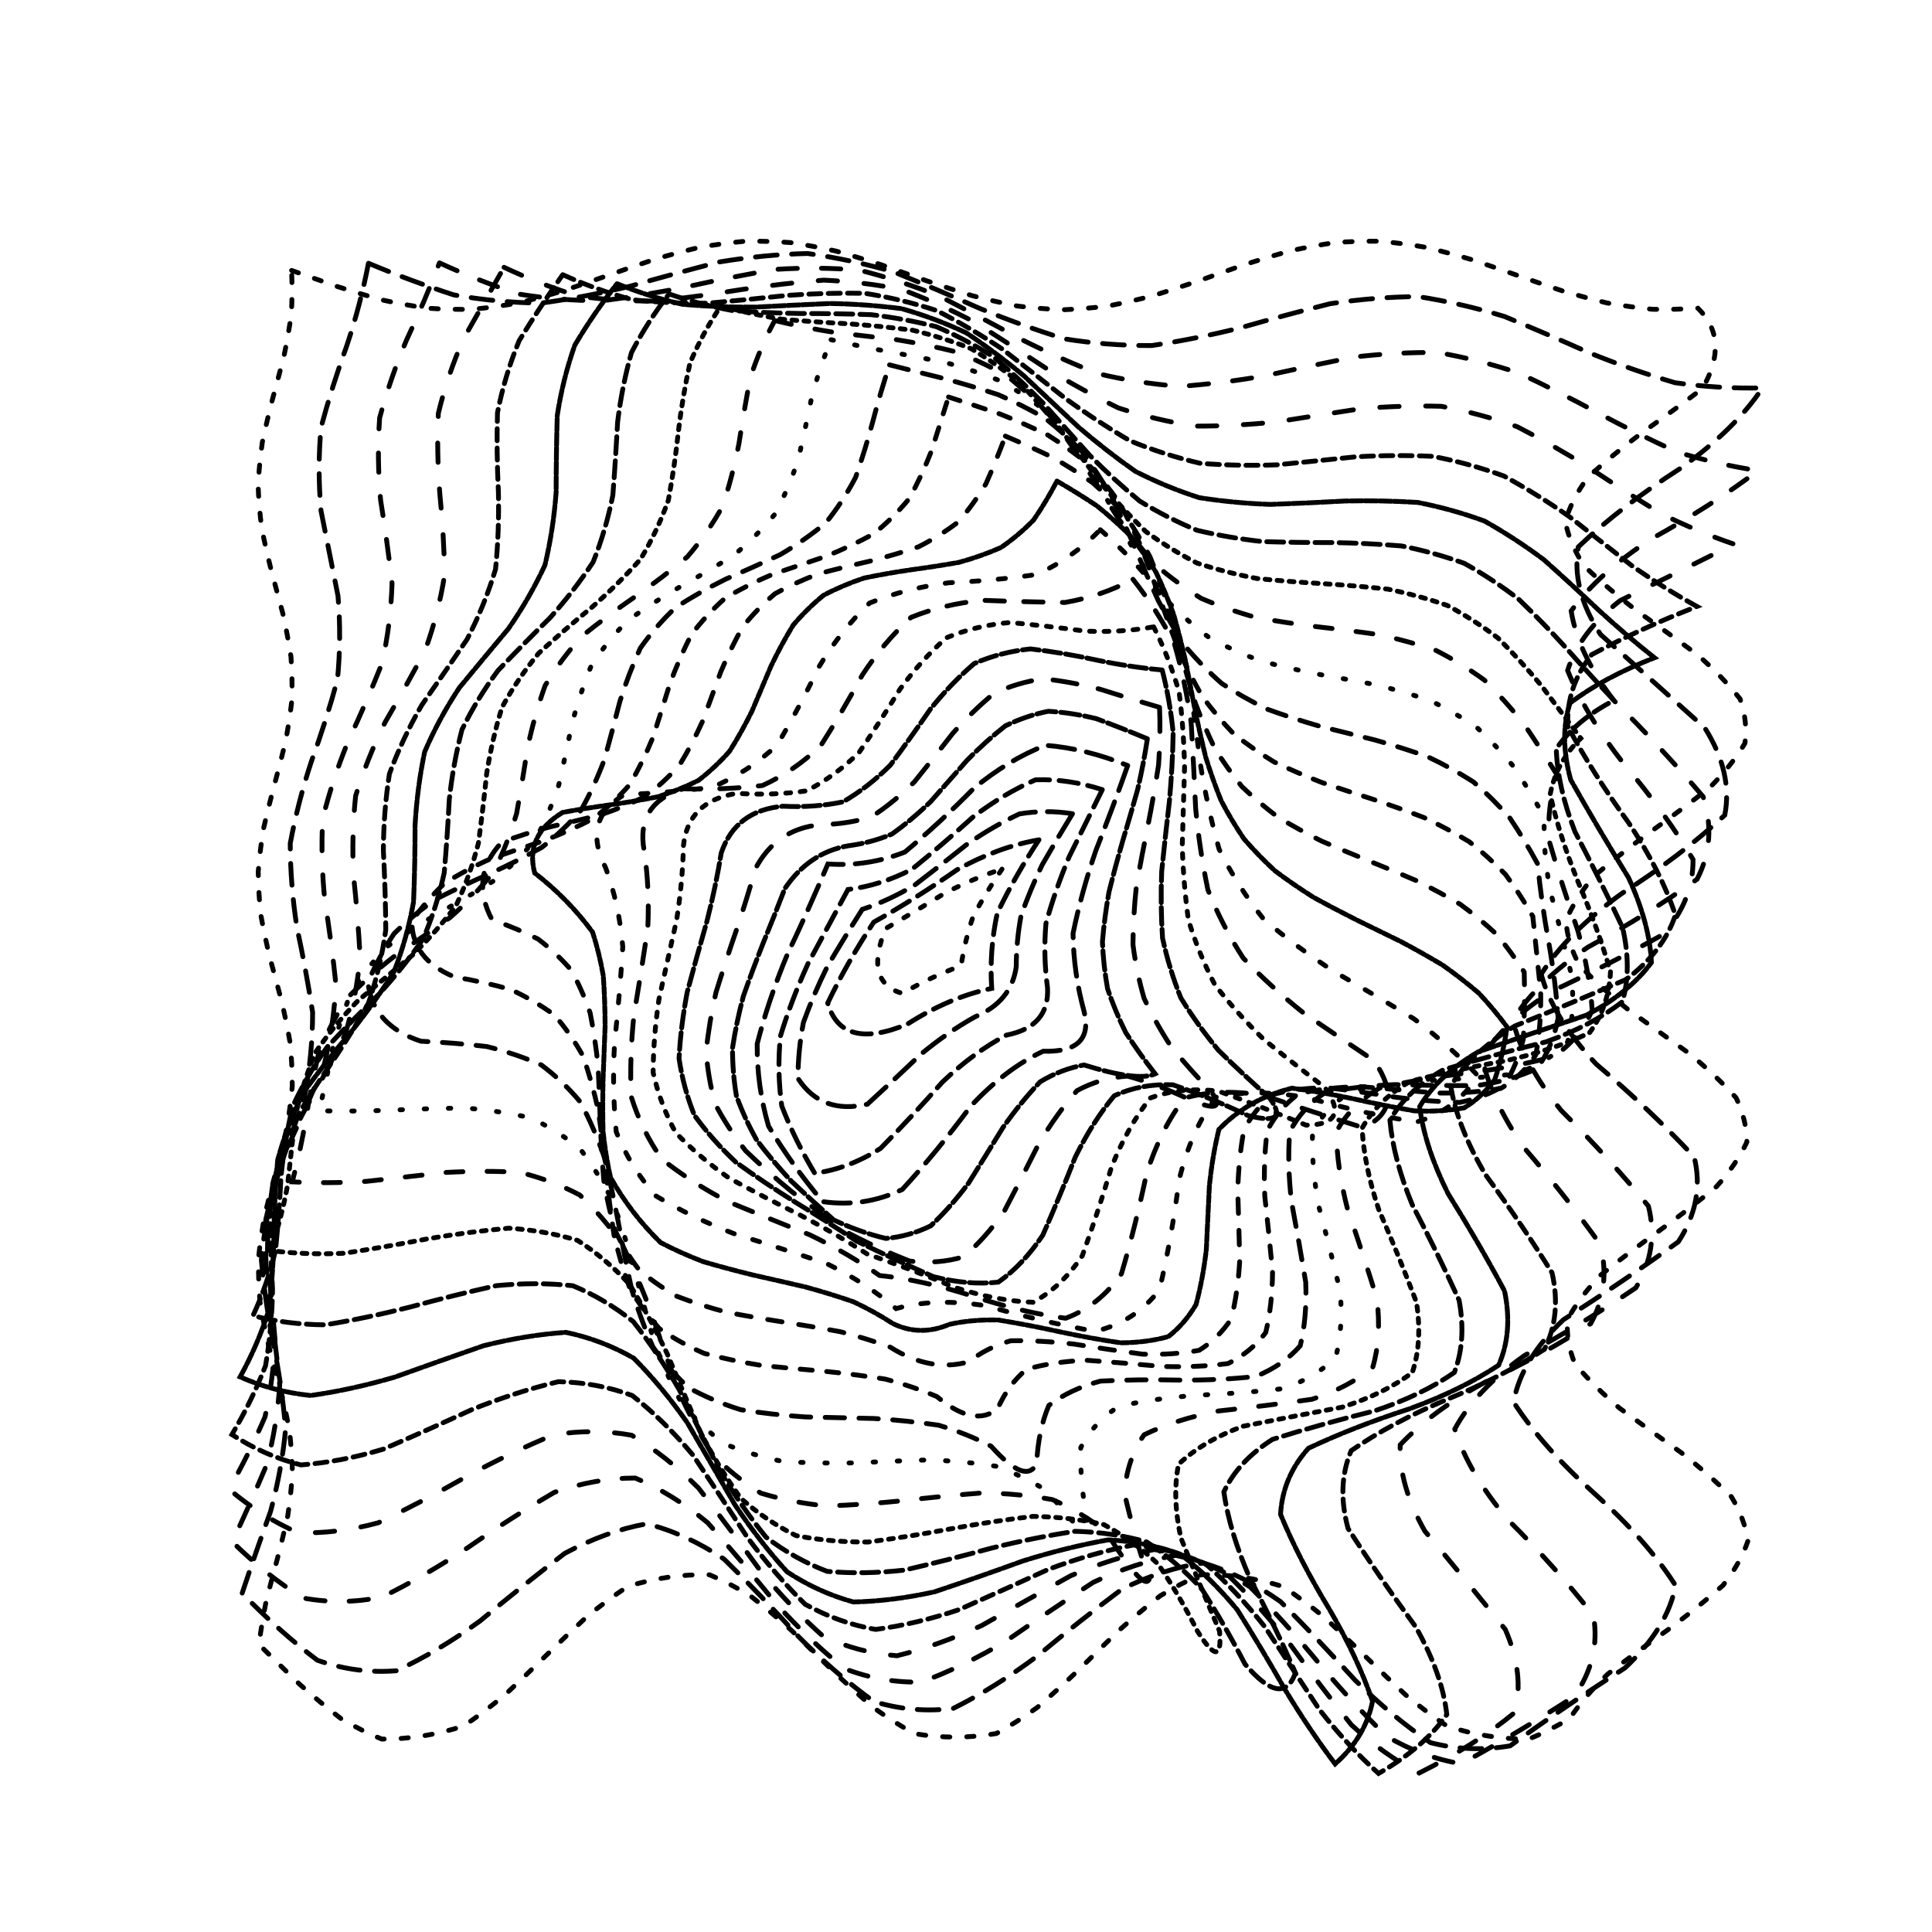 <svg xmlns="http://www.w3.org/2000/svg" version="1.1" xmlns:xlink="http://www.w3.org/1999/xlink"
    xmlns:svgjs="http://svgjs.dev/svgjs" viewBox="0 0 800 800">
    <defs>
        <linearGradient x1="50%" y1="0%" x2="50%" y2="100%" id="ccchaos-grad">
            <stop stop-color="hsl(206, 75%, 49%)" stop-opacity="1" offset="0%"></stop>
            <stop stop-color="hsl(331, 90%, 56%)" stop-opacity="1" offset="100%"></stop>
        </linearGradient>
    </defs>
    <g stroke-width="2" stroke="url(#ccchaos-grad)" fill="none" stroke-linecap="round">
        <path
            d="M120.74 111.98Q130.14 115.33 139.53 118.6 148.92 121.63 158.31 124.23 167.7 126.27 177.1 127.63 186.49 128.24 195.88 128.07 205.27 127.12 214.67 125.45 224.06 123.15 233.45 120.34 242.84 117.19 252.24 113.86 261.63 110.54 271.02 107.4 280.41 104.63 289.8 102.38 299.2 100.77 308.59 99.88 317.98 99.77 327.37 100.45 336.77 101.87 346.16 103.96 355.55 106.6 364.94 109.65 374.34 112.93 383.73 116.28 393.12 119.5 402.51 122.42 411.9 124.87 421.3 126.73 430.69 127.88 440.08 128.27 449.47 127.87 458.87 126.71 468.26 124.85 477.65 122.39 487.04 119.47 496.44 116.25 505.83 112.9 515.22 109.61 524.61 106.57 534 103.93 543.4 101.85 552.79 100.44 562.18 99.77 571.57 99.89 580.97 100.78 590.36 102.4 599.75 104.66 609.14 107.43 618.54 110.57 627.93 113.89 637.32 117.22 646.71 120.37 656.11 123.17 665.5 125.47 674.89 127.13 684.28 128.07 693.67 128.24 703.07 127.62 716.52 140.78 704.93 160.91 692.77 170.09 679.81 179.27 667.58 188.45 657.51 197.62 650.76 206.8 648.14 215.98 649.95 225.15 655.97 234.33 665.51 243.51 677.45 252.69 690.38 261.86 702.8 271.04 713.26 280.22 720.52 289.39 723.75 298.57 722.55 307.75 717.08 316.93 707.98 326.1 696.3 335.28 683.41 344.46 670.83 353.63 660.02 362.81 652.25 371.99 648.43 381.17 649 390.34 653.91 399.52 662.56 408.7 673.96 417.88 686.77 427.05 699.48 436.23 710.62 445.41 718.88 454.58 723.29 463.76 723.33 472.94 719.01 482.12 710.82 491.29 699.73 500.47 687.03 509.65 674.21 518.82 662.77 528 654.05 537.18 649.06 546.36 648.4 555.53 652.13 564.71 659.83 573.89 670.59 583.06 683.15 592.24 696.04 601.42 707.76 610.6 716.93 619.77 722.48 628.95 723.77 638.13 720.63 647.31 713.44 656.48 703.04 665.66 690.65 674.84 677.71 684.01 665.74 693.19 656.14 702.37 650.03 711.55 641.55 716.66 633.07 720.09 616.11 720.25 599.14 714.71 590.66 708.96 582.18 701.95 573.7 694.07 565.22 685.73 556.74 677.42 548.26 669.57 539.77 662.63 531.29 656.98 514.33 651.66 497.37 652.06 488.89 655.6 480.41 660.81 471.92 667.41 463.44 675.03 454.96 683.26 446.48 691.63 438 699.7 429.52 707.01 421.04 713.16 412.55 717.82 395.59 720.74 378.63 717.86 370.15 713.22 361.67 707.08 353.19 699.77 344.7 691.71 336.22 683.34 327.74 675.11 319.26 667.48 310.78 660.87 302.3 655.64 293.82 652.09 276.85 651.64 259.89 656.93 251.41 662.57 242.93 669.5 234.45 677.34 225.97 685.65 217.48 693.99 209 701.88 200.52 708.9 192.04 714.66 175.08 720.24 158.11 720.11 149.63 716.7 141.15 711.6 132.67 705.09 124.19 697.53 115.71 689.33 107.23 680.95 108.38 672.06 110.18 663.17 112.44 654.28 114.87 645.39 117.2 636.5 119.16 627.61 120.51 618.72 121.1 609.83 120.86 600.94 119.82 592.05 118.09 583.16 115.89 574.27 113.46 565.38 111.09 556.49 109.07 547.6 107.62 538.71 106.92 529.82 107.04 520.93 107.98 512.04 109.62 503.15 111.78 494.26 114.19 485.37 116.58 476.48 118.67 467.59 120.21 458.7 121.02 449.81 121.01 440.92 120.18 432.03 118.63 423.14 116.53 414.25 114.14 405.36 111.73 396.47 109.59 387.58 107.96 378.69 107.03 369.8 106.93 360.91 107.64 352.02 109.11 343.13 111.14 334.24 113.51 325.35 115.93 316.46 118.13 307.56 119.85 298.67 120.88 289.78 121.1 280.89 120.49 272 119.13 263.11 117.16 254.22 114.82 245.33 112.39 236.44 110.14 227.55 108.35 218.66 107.21 209.77 106.87 200.88 107.36 191.99 108.63 183.1 110.53 174.21 112.83 165.32 115.27 156.43 117.56 147.54 119.43 138.65 120.67 129.76 121.12 120.87 120.74 111.98"
            stroke-dasharray="3 7" transform="rotate(0, 400, 400)" opacity="1.00"></path>
        <path
            d="M132.68 127.16Q150.79 133.29 168.89 137.75 187 139.65 205.11 138.6 223.21 134.81 241.32 129.05 259.43 122.48 277.54 116.4 295.64 112.06 313.75 110.32 331.86 111.53 349.96 115.45 368.07 121.28 386.18 127.87 404.29 133.87 422.39 138.09 440.5 139.68 458.61 138.31 476.71 134.27 494.82 128.36 512.93 121.77 531.04 115.83 549.14 111.74 567.25 110.31 585.36 111.83 603.46 116.01 621.57 121.99 639.68 128.57 657.79 134.44 675.89 138.4 694 139.67 712.11 137.99 702.11 155.75 680.69 173.51 656.87 191.27 640.69 209.02 638.96 226.78 652.41 244.54 675.38 262.3 698.19 280.06 711.22 297.81 709 315.57 692.44 333.33 668.54 351.09 647.36 368.85 637.82 386.6 643.94 404.36 663.15 422.12 687.35 439.88 706.34 457.63 712.13 475.39 702.27 493.15 680.92 510.91 657.08 528.67 640.78 546.42 638.9 564.18 652.23 581.94 675.15 599.7 698 617.46 711.17 635.21 709.09 652.97 692.65 670.73 668.77 688.49 647.51 706.24 631.01 710.29 614.5 707.24 597.99 697.7 581.49 683.59 564.98 667.76 548.48 653.38 531.97 643.35 515.46 639.68 498.96 643.12 482.45 652.96 465.94 667.24 449.44 683.07 432.93 697.29 416.42 707.01 399.92 710.3 383.41 706.49 366.9 696.34 350.4 681.9 333.89 666.07 317.38 652.04 300.88 642.62 284.37 639.71 267.86 643.9 251.36 654.34 234.85 668.94 218.34 684.75 201.84 698.6 185.33 707.71 168.82 710.23 152.32 705.67 135.81 694.94 119.31 680.2 123.71 662.92 128.65 645.63 132.05 628.35 132.48 611.07 129.76 593.79 125.03 576.5 120.28 559.22 117.52 541.94 117.91 524.66 121.28 507.37 126.22 490.09 130.64 472.81 132.68 455.53 131.48 438.24 127.55 420.96 122.54 403.68 118.57 386.4 117.3 369.11 119.27 351.83 123.66 334.55 128.61 317.27 132.03 299.98 132.5 282.7 129.8 265.42 125.07 248.14 120.32 230.85 117.53 213.57 117.89 196.29 121.24 179.01 126.17 161.72 130.61 144.44 132.68 127.16"
            stroke-dasharray="9 6" transform="rotate(4.04, 400, 400)" opacity="0.96"></path>
        <path
            d="M143.21 142.39Q160.48 147.55 177.75 150.57 195.02 150.88 212.29 148.43 229.57 143.67 246.84 137.49 264.11 131.03 281.38 125.49 298.65 121.9 315.92 120.93 333.19 122.75 350.46 127.03 367.73 132.98 385 139.48 402.27 145.34 419.54 149.46 436.81 151.09 454.08 149.91 471.35 146.15 488.62 140.5 505.89 134.02 523.16 127.91 540.43 123.29 557.7 121.04 574.97 121.56 592.24 124.76 609.51 130.04 626.78 136.43 644.05 142.74 661.32 147.8 678.59 150.66 695.86 150.81 678.88 167.92 656.1 185.02 636.4 202.13 627.44 219.24 632.71 236.34 650.17 253.45 673.01 270.56 692.34 287.67 700.63 304.77 694.66 321.88 676.74 338.99 653.86 356.09 634.93 373.2 627.31 390.31 633.98 407.41 652.34 424.52 675.23 441.63 693.75 458.74 700.68 475.84 693.33 492.95 674.55 510.06 651.66 527.16 633.58 544.27 627.34 561.38 635.37 578.48 654.55 595.59 677.41 612.7 695.04 629.81 700.59 646.91 691.88 664.02 672.32 681.13 649.51 698.23 633.36 697.9 617.21 691.27 601.06 679.59 584.91 665 568.76 650.23 552.61 638.02 536.46 630.62 520.31 629.42 504.16 634.64 488.01 645.3 471.86 659.44 455.71 674.42 439.56 687.46 423.41 696.15 407.26 698.87 391.11 695.12 374.96 685.59 358.81 672.06 342.66 657.02 326.51 643.28 310.36 633.39 294.21 629.17 278.06 631.42 261.91 639.71 245.76 652.51 229.62 667.44 213.47 681.73 197.32 692.73 181.17 698.4 165.02 697.68 148.87 690.71 132.72 678.78 137.88 662.01 142.31 645.25 144.28 628.49 143.03 611.73 139.03 594.97 133.86 578.2 129.51 561.44 127.69 544.68 129.11 527.92 133.2 511.16 138.39 494.39 142.64 477.63 144.3 460.87 142.73 444.11 138.54 427.35 133.35 410.58 129.2 393.82 127.69 377.06 129.41 360.3 133.7 343.54 138.88 326.77 142.94 310.01 144.29 293.25 142.42 276.49 138.04 259.73 132.86 242.96 128.91 226.2 127.71 209.44 129.74 192.68 134.21 175.91 139.37 159.15 143.21 142.39"
            stroke-dasharray="8 10" transform="rotate(8.08, 400, 400)" opacity="0.92"></path>
        <path
            d="M152.23 157.3Q168.55 161.11 184.86 162.51 201.17 161.26 217.49 157.57 233.8 152.08 250.11 145.73 266.42 139.58 282.74 134.71 299.05 131.93 315.36 131.72 331.67 134.12 347.99 138.72 364.3 144.73 380.61 151.12 396.93 156.81 413.24 160.83 429.55 162.49 445.86 161.5 462.18 158.03 478.49 152.69 494.8 146.37 511.12 140.15 527.43 135.11 543.74 132.09 560.05 131.62 576.37 133.77 592.68 138.18 608.99 144.09 625.3 150.5 641.62 156.31 657.93 160.53 674.24 162.44 653.76 178.84 633 195.24 619.41 211.65 617.87 228.05 628.92 244.45 648.61 260.86 669.87 277.26 685.08 293.66 688.78 310.06 679.65 326.47 660.97 342.87 639.42 359.27 622.74 375.67 616.91 392.08 624.02 408.48 641.52 424.88 663.14 441.29 681.11 457.69 689.01 474.09 683.98 490.49 667.85 506.9 646.39 523.3 627.29 539.7 617.42 556.11 620.3 572.51 634.91 588.91 656 605.31 676.02 621.72 687.78 638.12 687.06 654.52 674.13 670.93 653.62 687.33 637.79 683.08 621.97 673.7 606.14 660.79 590.31 646.54 574.49 633.4 558.66 623.6 542.83 618.82 527 619.87 511.18 626.57 495.35 637.79 479.52 651.6 463.69 665.65 447.87 677.53 432.04 685.24 416.21 687.43 400.39 683.75 384.56 674.83 368.73 662.17 352.9 647.95 337.08 634.59 321.25 624.37 305.42 619.04 289.59 619.5 273.77 625.68 257.94 636.52 242.11 650.17 226.29 664.31 210.46 676.51 194.63 684.7 178.8 687.48 162.98 684.37 147.15 675.91 152.21 659.71 155.4 643.5 155.57 627.29 152.67 611.09 147.74 594.88 142.54 578.67 138.93 562.47 138.22 546.26 140.66 530.05 145.37 513.85 150.66 497.64 154.64 481.43 155.87 465.23 153.93 449.02 149.5 432.81 144.17 416.61 139.85 400.4 138.1 384.19 139.54 367.99 143.65 351.78 148.96 335.57 153.57 319.37 155.82 303.16 154.91 286.96 151.15 270.75 145.91 254.54 141.06 238.34 138.33 222.13 138.71 205.92 142.06 189.72 147.18 173.51 152.23 157.3"
            stroke-dasharray="8 11" transform="rotate(12.12, 400, 400)" opacity="0.89"></path>
        <path
            d="M159.94 171.53Q175.23 173.73 190.52 173.46 205.81 170.77 221.11 166.09 236.4 160.14 251.69 153.86 266.98 148.22 282.27 144.11 297.56 142.17 312.85 142.71 328.15 145.63 343.44 150.49 358.73 156.52 374.02 162.78 389.31 168.3 404.6 172.2 419.89 173.88 435.19 173.08 450.48 169.92 465.77 164.89 481.06 158.79 496.35 152.56 511.64 147.19 526.94 143.5 542.23 142.08 557.52 143.14 572.81 146.53 588.1 151.72 603.39 157.88 618.68 164.06 633.98 169.29 649.27 172.76 628.97 188.41 612.96 204.06 606.51 219.71 611.72 235.36 626.9 251.01 647.04 266.67 665.52 282.32 676.26 297.97 675.73 313.62 664.1 329.27 645.2 344.92 625.24 360.57 610.8 376.22 606.61 391.87 614.07 407.52 630.71 423.17 651.07 438.83 668.44 454.48 677.11 470.13 674.23 485.78 660.74 501.43 641.09 517.08 621.74 532.73 609.05 548.38 607.19 564.03 616.79 579.68 634.68 595.33 654.98 610.98 671 626.64 677.48 642.29 672.29 657.94 657.13 673.59 641.66 666.17 626.19 654.97 610.72 641.75 595.25 628.56 579.78 617.47 564.3 610.22 548.83 607.93 533.36 610.97 517.89 618.86 502.42 630.37 486.95 643.7 471.47 656.75 456 667.5 440.53 674.27 425.06 675.98 409.59 672.39 394.12 664.04 378.64 652.24 363.17 638.85 347.7 625.94 332.23 615.55 316.76 609.29 301.29 608.14 285.81 612.29 270.34 621.08 254.87 633.14 239.4 646.59 223.93 659.31 208.46 669.33 192.99 675.08 177.51 675.65 162.04 670.96 166.09 655.36 167.48 639.75 165.75 624.14 161.47 608.54 156.04 592.93 151.26 577.32 148.69 561.71 149.19 546.11 152.58 530.5 157.75 514.89 163.01 499.29 166.61 483.68 167.38 468.07 165.06 452.46 160.42 436.86 154.98 421.25 150.53 405.64 148.54 390.03 149.65 374.43 153.52 358.82 158.85 343.21 163.91 327.61 167.01 312 167.16 296.39 164.28 280.78 159.34 265.18 153.96 249.57 149.9 233.96 148.51 218.36 150.23 202.75 154.51 187.14 159.94 171.53"
            stroke-dasharray="5 3" transform="rotate(16.16, 400, 400)" opacity="0.85"></path>
        <path
            d="M166.83 184.76Q181.1 185.22 195.37 183.37 209.64 179.47 223.91 174.07 238.18 167.95 252.45 161.98 266.72 157.01 280.99 153.75 295.26 152.66 309.53 153.9 323.8 157.3 338.07 162.36 352.34 168.37 366.61 174.47 380.88 179.79 395.15 183.57 409.43 185.27 423.7 184.65 437.97 181.8 452.24 177.12 466.51 171.28 480.78 165.12 495.05 159.51 509.32 155.25 523.59 152.96 537.86 152.95 552.13 155.23 566.4 159.47 580.67 165.07 594.94 171.23 609.21 177.08 623.48 181.77 606.64 196.63 597.11 211.49 597.76 226.35 608.4 241.21 625.83 256.07 644.82 270.93 659.64 285.79 665.86 300.65 661.6 315.51 648.15 330.37 629.54 345.23 611.36 360.09 599.09 374.95 596.41 389.81 604.11 404.68 619.9 419.54 639.02 434.4 655.73 449.26 665.01 464.12 664.06 478.98 653.18 493.84 635.63 508.7 616.69 523.56 602.05 538.42 596.1 553.28 600.64 568.14 614.31 583 632.98 597.86 651.06 612.73 663.11 627.59 665.51 642.45 657.54 657.31 642.51 647.64 627.48 635.61 612.45 622.91 597.43 611.37 582.4 602.63 567.37 597.93 552.34 597.95 537.32 602.68 522.29 611.45 507.26 623.01 492.23 635.71 477.21 647.73 462.18 657.37 447.15 663.25 432.13 664.52 417.1 661.02 402.07 653.23 387.04 642.27 372.02 629.71 356.99 617.32 341.96 606.89 326.93 599.9 311.91 597.34 296.88 599.58 281.85 606.3 266.82 616.54 251.8 628.85 236.77 641.46 221.74 652.58 206.71 660.62 191.69 664.44 176.66 663.48 178.96 648.52 178.27 633.56 174.79 618.6 169.57 603.64 164.18 588.68 160.23 573.72 158.92 558.76 160.64 543.8 164.86 528.84 170.33 513.88 175.4 498.92 178.54 483.96 178.82 469 176.14 454.04 171.31 439.08 165.79 424.12 161.23 409.16 159.01 394.2 159.78 379.24 163.33 364.28 168.57 349.32 173.95 334.36 177.83 319.4 179.06 304.44 177.27 289.48 172.99 274.52 167.5 259.56 162.47 244.6 159.4 229.64 159.21 214.68 161.96 199.72 166.83 184.76"
            stroke-dasharray="5 1" transform="rotate(20.2, 400, 400)" opacity="0.81"></path>
        <path
            d="M173.62 196.74Q186.93 195.51 200.24 192.27 213.55 187.44 226.86 181.65 240.16 175.64 253.47 170.2 266.78 166.02 280.09 163.66 293.4 163.41 306.71 165.31 320.02 169.11 333.33 174.32 346.63 180.26 359.94 186.17 373.25 191.29 386.56 194.93 399.87 196.65 413.18 196.21 426.49 193.66 439.79 189.35 453.1 183.83 466.41 177.81 479.72 172.07 493.03 167.36 506.34 164.29 519.65 163.25 532.96 164.37 546.26 167.53 559.57 172.29 572.88 178.06 586.19 184.07 599.5 189.56 588.41 203.61 585.95 217.65 592.79 231.69 607.06 245.74 624.87 259.78 641.35 273.83 651.99 287.87 653.89 301.92 646.53 315.96 631.92 330.01 614.05 344.05 597.81 358.09 587.62 372.14 586.29 386.18 594.16 400.23 609.09 414.27 627 428.32 643 442.36 652.71 456.41 653.48 470.45 645.11 484.49 629.87 498.54 611.94 512.58 596.2 526.63 586.97 540.67 586.76 554.72 595.63 568.76 611.16 582.81 629.1 596.85 644.55 610.89 645.89 626.52 624.02 616.15 609.56 604.71 595.11 595.25 580.65 588.99 566.19 586.75 551.73 588.81 537.27 594.91 522.81 604.26 508.35 615.65 493.89 627.6 479.43 638.57 464.97 647.13 450.51 652.17 436.05 653.05 421.59 649.65 407.13 642.41 392.67 632.26 378.21 620.53 363.75 608.72 349.3 598.38 334.84 590.84 320.38 587.07 305.92 587.56 291.46 592.26 277 600.55 262.54 611.35 248.08 623.28 233.62 634.78 219.16 644.37 204.7 650.79 190.24 653.24 190.35 638.97 187.63 624.7 182.83 610.44 177.25 596.17 172.42 581.91 169.66 567.64 169.72 553.38 172.6 539.11 177.49 524.85 183.07 510.58 187.81 496.31 190.41 482.05 190.17 467.78 187.15 453.52 182.17 439.25 176.6 424.99 171.96 410.72 169.51 396.46 169.93 382.19 173.09 367.93 178.15 353.66 183.7 339.39 188.25 325.13 190.54 310.86 189.95 296.6 186.64 282.33 181.51 268.07 175.97 253.8 171.53 239.54 169.41 225.27 170.17 211.01 173.62 196.74"
            stroke-dasharray="7 3" transform="rotate(24.24, 400, 400)" opacity="0.77"></path>
        <path
            d="M181.15 207.32Q193.6 204.58 206.05 200.25 218.5 194.83 230.95 188.97 243.4 183.35 255.84 178.62 268.29 175.33 280.74 173.88 293.19 174.44 305.64 176.93 318.09 181.06 330.54 186.36 342.99 192.2 355.44 197.9 367.89 202.79 380.33 206.3 392.78 208.02 405.23 207.75 417.68 205.52 430.13 201.59 442.58 196.42 455.03 190.61 467.48 184.85 479.93 179.81 492.38 176.08 504.82 174.09 517.27 174.08 529.72 176.05 542.17 179.77 554.62 184.8 567.07 190.56 579.52 196.37 575.26 209.58 579.34 222.8 590.75 236.01 606.67 249.23 623.16 262.45 636.15 275.66 642.43 288.88 640.45 302.09 630.69 315.31 615.57 328.53 598.83 341.74 584.59 354.96 576.39 368.17 576.25 381.39 584.2 394.6 598.28 407.82 615 421.04 630.24 434.25 640.23 447.47 642.5 460.68 636.49 473.9 623.68 487.11 607.25 500.33 591.24 513.55 579.62 526.76 575.26 539.98 579.24 553.19 590.57 566.41 606.46 579.63 622.97 592.84 632.34 607.11 614.89 597.15 601.13 587.52 587.37 580.4 573.61 576.63 559.86 576.65 546.1 580.45 532.34 587.59 518.58 597.24 504.83 608.26 491.07 619.37 477.31 629.26 463.55 636.78 449.79 641.05 436.04 641.57 422.28 638.28 408.52 631.56 394.76 622.21 381 611.3 367.25 600.13 353.49 589.99 339.73 582.08 325.97 577.31 312.22 576.26 298.46 579.03 284.7 585.31 270.94 594.36 257.18 605.12 243.43 616.34 229.67 626.7 215.91 634.98 202.15 640.23 200.02 626.7 195.66 613.17 190.15 599.64 184.84 586.11 181.06 572.59 179.73 559.06 181.19 545.53 185.07 532 190.41 518.47 195.9 504.94 200.18 491.42 202.19 477.89 201.43 464.36 198.09 450.83 193 437.3 187.42 423.77 182.71 410.24 180.06 396.72 180.11 383.19 182.85 369.66 187.6 356.13 193.19 342.6 198.24 329.07 201.5 315.55 202.16 302.02 200.07 288.49 195.73 274.96 190.22 261.43 184.9 247.9 181.09 234.38 179.73 220.85 181.15 207.32"
            stroke-dasharray="2 3" transform="rotate(28.28, 400, 400)" opacity="0.73"></path>
        <path
            d="M190.18 216.47Q201.89 212.52 213.6 207.46 225.32 201.83 237.03 196.21 248.74 191.21 260.45 187.34 272.17 185 283.88 184.46 295.59 185.76 307.3 188.76 319.01 193.16 330.73 198.48 342.44 204.18 354.15 209.64 365.86 214.3 377.58 217.67 389.29 219.39 401 219.28 412.71 217.35 424.42 213.81 436.14 209.03 447.85 203.51 459.56 197.83 471.27 192.58 482.99 188.33 494.7 185.51 506.41 184.43 518.12 185.19 529.83 187.72 541.55 191.75 553.26 196.86 564.97 202.5 567.36 214.89 576.55 227.28 590.51 239.67 606.14 252.06 619.95 264.44 628.89 276.83 630.95 289.22 625.69 301.61 614.28 314 599.24 326.39 583.93 338.77 571.74 351.16 565.39 363.55 566.29 375.94 574.24 388.33 587.46 400.72 603.03 413.11 617.48 425.49 627.6 437.88 631.14 450.27 627.31 462.66 616.96 475.05 602.4 487.44 586.86 499.82 573.79 512.21 566.11 524.6 565.51 536.99 572.14 549.38 584.51 561.77 599.88 574.15 600.6 579.59 574.29 566.99 561.35 565.58 548.41 567.58 535.48 572.78 522.54 580.63 509.6 590.3 496.66 600.78 483.72 610.97 470.79 619.8 457.85 626.33 444.91 629.88 431.97 630.09 419.03 626.91 406.1 620.7 393.16 612.11 380.22 602.02 367.28 591.52 354.35 581.69 341.41 573.58 328.47 568.04 315.53 565.64 302.59 566.65 289.66 570.95 276.72 578.09 263.78 587.33 250.84 597.68 237.9 608.07 224.97 617.4 212.03 624.69 208.02 611.94 202.67 599.18 197.17 586.42 192.74 573.67 190.37 560.91 190.59 548.15 193.34 535.39 198.01 522.64 203.57 509.88 208.78 497.12 212.48 484.37 213.85 471.61 212.59 458.85 208.97 446.09 203.8 433.34 198.23 420.58 193.49 407.82 190.65 395.07 190.33 382.31 192.6 369.55 196.96 356.79 202.44 344.04 207.82 331.28 211.9 318.52 213.79 305.77 213.05 293.01 209.85 280.25 204.91 267.49 199.32 254.74 194.32 241.98 191.03 229.22 190.18 216.47"
            stroke-dasharray="7 10" transform="rotate(32.32, 400, 400)" opacity="0.70"></path>
        <path
            d="M201.25 224.28Q212.35 219.51 223.44 214.12 234.54 208.64 245.63 203.56 256.73 199.36 267.82 196.45 278.92 195.09 290.01 195.41 301.11 197.38 312.2 200.82 323.3 205.39 334.39 210.69 345.49 216.19 356.58 221.4 367.68 225.82 378.77 229.04 389.87 230.75 400.96 230.79 412.06 229.16 423.15 226.02 434.25 221.65 445.34 216.47 456.43 210.97 467.53 205.65 478.62 201.03 489.72 197.52 500.81 195.47 511.91 195.06 523 196.34 534.1 199.18 545.19 203.32 556.29 208.36 564.03 219.93 576.34 231.51 590.77 243.08 604.44 254.66 614.65 266.23 619.36 277.81 617.65 289.38 609.84 300.96 597.49 312.53 583.06 324.11 569.41 335.68 559.25 347.26 554.61 358.83 556.4 370.4 564.27 381.98 576.65 393.55 591.09 405.13 604.72 416.7 614.82 428.28 619.4 439.85 617.53 451.43 609.6 463 597.18 474.58 582.74 486.15 569.14 497.72 559.08 509.3 554.58 520.87 556.51 532.45 564.5 544.02 576.96 555.6 580.54 562.91 556.85 555.08 544.82 555.81 532.78 559.46 520.75 565.69 508.71 573.93 496.68 583.39 484.64 593.19 472.61 602.41 460.57 610.18 448.54 615.77 436.5 618.67 424.47 618.59 412.43 615.55 400.4 609.82 388.36 601.96 376.33 592.69 364.29 582.89 352.26 573.47 340.23 565.32 328.19 559.2 316.16 555.7 304.12 555.13 292.09 557.55 280.05 562.74 268.02 570.2 255.98 579.24 243.95 589 231.91 598.58 219.88 607.07 214.69 595.11 209.16 583.15 204.39 571.19 201.34 559.22 200.6 547.26 202.32 535.3 206.17 523.34 211.37 511.37 216.89 499.41 221.64 487.45 224.67 475.49 225.39 463.52 223.64 451.56 219.77 439.6 214.56 427.64 209.04 415.67 204.3 403.71 201.29 391.75 200.61 379.79 202.39 367.82 206.27 355.86 211.49 343.9 217.01 331.94 221.73 319.98 224.72 308.01 225.37 296.05 223.57 284.09 219.67 272.13 214.44 260.16 208.92 248.2 204.21 236.24 201.25 224.28"
            stroke-dasharray="1 9" transform="rotate(36.36, 400, 400)" opacity="0.66"></path>
        <path
            d="M214.56 230.96Q225.13 225.81 235.7 220.51 246.27 215.5 256.84 211.19 267.42 207.95 277.99 206.05 288.56 205.64 299.13 206.75 309.7 209.3 320.28 213.08 330.85 217.76 341.42 222.96 351.99 228.25 362.56 233.18 373.14 237.35 383.71 240.41 394.28 242.1 404.85 242.28 415.42 240.95 426 238.2 436.57 234.27 447.14 229.49 457.71 224.25 468.28 218.99 478.86 214.14 489.43 210.11 500 207.24 510.57 205.77 521.14 205.81 531.72 207.36 542.29 210.3 552.86 214.38 563.95 225.16 577.17 235.95 590.18 246.73 600.69 257.51 606.84 268.3 607.56 279.08 602.7 289.87 593.14 300.65 580.56 311.44 567.17 322.22 555.34 333 547.15 343.79 544.04 354.57 546.57 365.36 554.29 376.14 565.84 386.93 579.18 397.71 591.95 408.5 601.91 419.28 607.31 430.06 607.18 440.85 601.55 451.63 591.41 462.42 578.56 473.2 565.25 483.99 553.84 494.77 546.34 505.55 544.06 516.34 547.42 527.12 555.81 537.91 558.4 547.67 536.79 544.69 525.69 547.23 514.6 552.16 503.5 559.07 492.41 567.39 481.31 576.43 470.21 585.43 459.12 593.65 448.02 600.39 436.93 605.11 425.83 607.41 414.74 607.09 403.64 604.18 392.54 598.93 381.45 591.77 370.35 583.29 359.26 574.22 348.16 565.28 337.06 557.24 325.97 550.76 314.87 546.38 303.78 544.47 292.68 545.17 281.59 548.45 270.49 554.01 259.39 561.4 248.3 570.01 228.92 577.96 215.76 565.65 212.34 554.49 210.97 543.34 211.89 532.18 214.96 521.03 219.61 509.87 225.04 498.71 230.29 487.56 234.42 476.4 236.72 465.25 236.77 454.09 234.57 442.93 230.51 431.78 225.29 420.62 219.85 409.46 215.14 398.31 211.99 387.15 210.96 376 212.22 364.84 215.57 353.68 220.39 342.53 225.86 331.37 230.99 320.21 234.89 309.06 236.87 297.9 236.58 286.75 234.07 275.59 229.78 264.43 224.47 253.28 219.08 242.12 214.56 230.96"
            stroke-dasharray="8 6" transform="rotate(40.4, 400, 400)" opacity="0.62"></path>
        <path
            d="M229.86 236.85Q239.96 231.77 250.07 226.92 260.17 222.66 270.27 219.3 280.38 217.1 290.48 216.2 300.58 216.68 310.69 218.5 320.79 221.52 330.9 225.54 341 230.24 351.1 235.3 361.21 240.33 371.31 244.97 381.41 248.88 391.52 251.77 401.62 253.44 411.72 253.76 421.83 252.7 431.93 250.35 442.04 246.87 452.14 242.52 462.24 237.63 472.35 232.54 482.45 227.63 492.55 223.26 502.66 219.75 512.76 217.35 522.86 216.25 532.97 216.52 543.07 218.14 553.18 220.99 565.32 231.02 577.41 241.04 587.58 251.07 594.23 261.09 596.35 271.12 593.6 281.14 586.41 291.16 575.89 301.19 563.68 311.21 551.68 321.24 541.74 331.26 535.41 341.29 533.68 351.31 536.81 361.34 544.31 371.36 555.03 381.39 567.29 391.41 579.2 401.44 588.9 411.46 594.89 421.49 596.24 431.51 592.74 441.53 584.93 451.56 574.02 461.58 561.71 471.61 549.92 481.63 540.46 491.66 534.81 501.68 533.85 511.71 537.73 521.73 536.35 534.16 516.24 535.74 506.07 539.72 495.9 545.54 485.73 552.78 475.56 560.92 465.39 569.36 455.22 577.48 445.05 584.68 434.88 590.45 424.71 594.35 414.54 596.1 404.37 595.57 394.2 592.81 384.03 588.01 373.86 581.53 363.69 573.84 353.52 565.49 343.35 557.12 333.18 549.32 323.01 542.66 312.84 537.64 302.67 534.63 292.5 533.83 282.33 535.32 272.16 538.98 262 544.54 251.83 551.6 234.16 558.69 223.15 547.38 221.46 537.02 221.88 526.67 224.33 516.32 228.44 505.97 233.57 495.62 238.92 485.27 243.66 474.92 247.05 464.57 248.57 454.22 247.99 443.87 245.38 433.52 241.17 423.17 235.99 412.82 230.66 402.47 226.01 392.11 222.75 381.76 221.39 371.41 222.14 361.06 224.89 350.71 229.21 340.36 234.43 330.01 239.73 319.66 244.3 309.31 247.43 298.96 248.62 288.61 247.7 278.26 244.81 267.91 240.39 257.56 235.14 247.2 229.86 236.85"
            stroke-dasharray="5 6" transform="rotate(44.44, 400, 400)" opacity="0.58"></path>
        <path
            d="M246.52 242.35Q256.16 237.74 265.81 233.65 275.45 230.35 285.09 228.05 294.74 226.89 304.38 226.96 314.03 228.23 323.67 230.64 333.31 234.03 342.96 238.19 352.6 242.84 362.25 247.69 371.89 252.44 381.53 256.77 391.18 260.42 400.82 263.14 410.47 264.77 420.11 265.21 429.75 264.41 439.4 262.45 449.04 259.43 458.69 255.55 468.33 251.07 477.97 246.26 487.62 241.43 497.26 236.9 506.91 232.95 516.55 229.82 526.19 227.73 535.84 226.81 545.48 227.11 555.13 228.62 566.18 237.91 575.58 247.21 582.05 256.51 584.73 265.81 583.24 275.11 577.79 284.41 569.11 293.71 558.39 303.01 547.07 312.3 536.69 321.6 528.65 330.9 524.05 340.2 523.51 349.5 527.09 358.8 534.32 368.1 544.22 377.4 555.44 386.69 566.46 395.99 575.8 405.29 582.18 414.59 584.74 423.89 583.14 433.19 577.59 442.49 568.84 451.78 558.08 461.08 546.77 470.38 536.43 479.68 528.48 488.98 523.98 498.28 523.55 507.58 516.46 522.54 497.37 528.11 488.07 533.1 478.77 539.43 469.47 546.69 460.17 554.42 450.87 562.12 441.58 569.29 432.28 575.5 422.98 580.33 413.68 583.48 404.38 584.75 395.09 584.06 385.79 581.44 376.49 577.08 367.19 571.24 357.89 564.31 348.59 556.71 339.3 548.94 330 541.5 320.7 534.85 311.4 529.42 302.1 525.56 292.8 523.52 283.51 523.42 274.21 525.27 264.91 528.96 255.61 534.24 236.05 529.6 234.2 509.94 237.88 500.38 242.66 490.83 247.88 481.27 252.86 471.71 256.9 462.16 259.46 452.6 260.2 443.04 259.02 433.49 256.07 423.93 251.76 414.37 246.66 404.82 241.48 395.26 236.9 385.7 233.56 376.15 231.91 366.59 232.16 357.03 234.28 347.48 238 337.92 242.8 328.36 248.03 318.81 252.98 309.25 256.99 299.69 259.51 290.14 260.2 280.58 258.96 271.02 255.97 261.47 251.62 251.91 246.52 242.35"
            stroke-dasharray="6 7" transform="rotate(48.48, 400, 400)" opacity="0.54"></path>
        <path
            d="M263.57 247.93Q272.72 244.12 281.87 241.02 291.02 238.8 300.17 237.58 309.32 237.43 318.47 238.36 327.62 240.31 336.77 243.18 345.93 246.82 355.08 251.01 364.23 255.53 373.38 260.14 382.53 264.57 391.68 268.58 400.83 271.96 409.98 274.51 419.13 276.1 428.28 276.63 437.43 276.09 446.58 274.49 455.73 271.93 464.88 268.55 474.04 264.53 483.19 260.09 492.34 255.49 501.49 250.97 510.64 246.78 519.79 243.15 528.94 240.29 538.09 238.34 547.24 237.42 556.39 237.58 564.72 246.19 570.51 254.8 573.09 263.4 572.14 272.01 567.78 280.62 560.52 289.22 551.21 297.83 540.94 306.43 530.91 315.04 522.29 323.65 514.81 340.86 517.42 358.07 524.32 366.68 533.4 375.28 543.61 383.89 553.75 392.5 562.62 401.1 569.2 409.71 572.72 418.32 572.75 426.92 569.31 435.53 562.78 444.13 553.94 452.74 543.82 461.35 533.61 469.95 524.49 478.56 517.53 487.17 513.56 495.77 510.26 508.56 498.99 514.16 490.48 517.16 481.97 521.59 473.46 527.2 464.96 533.68 456.45 540.67 447.94 547.79 439.43 554.64 430.92 560.86 422.42 566.09 413.91 570.04 396.89 572.52 379.88 570.08 371.37 566.13 362.86 560.91 354.35 554.71 345.84 547.85 337.34 540.74 328.83 533.74 320.32 527.26 311.81 521.64 303.3 517.2 294.8 514.18 277.78 513.8 260.77 518.29 245.89 512.13 247.91 493.84 252.39 485.06 257.4 476.28 262.37 467.5 266.71 458.71 269.91 449.93 271.6 441.15 271.58 432.36 269.86 423.58 266.63 414.8 262.27 406.02 257.3 397.23 252.29 388.45 247.83 379.67 244.44 370.89 242.53 362.1 242.3 353.32 243.8 344.54 246.84 335.75 251.06 326.97 255.98 318.19 261.02 309.41 265.59 300.62 269.16 291.84 271.3 283.06 271.76 274.28 270.5 265.49 267.66 256.71 263.57 247.93"
            stroke-dasharray="3 1" transform="rotate(52.52, 400, 400)" opacity="0.51"></path>
        <path
            d="M279.9 254.05Q297.08 249.28 314.27 247.99 331.45 250.41 348.64 256.1 365.82 263.99 383.01 272.63 400.19 280.4 417.38 285.88 434.56 288.03 451.75 286.47 468.93 281.48 486.12 273.98 503.3 265.38 520.49 257.26 537.67 251.13 554.86 248.13 561.55 264.02 556.73 279.91 542.28 295.79 523.82 311.68 508.55 327.57 502.41 343.46 507.79 359.34 522.59 375.23 541.06 391.12 556 407 561.59 422.89 555.66 438.78 540.51 454.67 522.05 470.55 507.46 486.44 502.43 502.33 486.81 506.8 471.2 515.95 455.58 528.08 439.97 540.94 424.36 552.13 408.74 559.59 393.13 561.93 377.51 558.71 361.9 550.53 346.29 538.91 330.67 526.01 315.06 514.22 299.44 505.73 283.83 502.11 261.72 499.56 262.82 479.02 272.43 462.95 280.31 446.88 283.4 430.81 280.49 414.74 272.71 398.67 263.1 382.6 255.39 366.53 252.59 350.46 255.79 334.39 263.74 318.32 273.35 302.25 280.87 286.18 283.38 270.11 279.9 254.05"
            stroke-dasharray="3 8" transform="rotate(56.56, 400, 400)" opacity="0.47"></path>
        <path
            d="M294.43 261.16Q310.34 258.66 326.25 259.35 342.16 263.11 358.07 269.35 373.98 277.1 389.89 285.15 405.8 292.23 421.71 297.25 437.62 299.41 453.53 298.37 469.44 294.31 485.35 287.86 501.26 280.02 517.17 272.01 540.82 270.04 539.05 289.58 523.61 304.19 507.31 318.8 495.51 333.41 492.09 348.02 498.18 362.63 511.78 377.24 528.41 391.84 542.59 406.45 549.68 421.06 547.32 435.67 536.31 450.28 520.26 464.89 504.45 479.5 494.08 494.11 479.71 500.94 465.34 510.92 450.97 522.47 436.6 533.79 422.23 543.11 407.86 548.97 393.49 550.46 379.12 547.34 364.75 540.1 350.37 529.88 336 518.27 321.63 507.08 307.26 498.07 292.89 492.64 274.2 486.13 278.59 465.98 287.44 451.35 293.52 436.72 294.81 422.09 290.91 407.46 283.08 392.83 273.91 378.2 266.41 363.57 263.06 348.94 264.94 334.31 271.45 319.68 280.44 305.05 288.96 290.42 294.19 275.79 294.43 261.16"
            stroke-dasharray="8 8" transform="rotate(60.6, 400, 400)" opacity="0.43"></path>
        <path
            d="M306.38 269.63Q320.86 269.32 335.33 271.69 349.81 276.42 364.29 282.92 378.77 290.33 393.25 297.7 407.73 304.07 422.21 308.61 436.69 310.75 451.17 310.2 465.65 307.03 480.13 301.66 494.61 294.77 509.09 287.27 527.77 283.86 519.87 300.97 505.08 314.33 491.63 327.69 483.2 341.05 482.09 354.41 488.61 367.77 500.97 381.14 515.79 394.5 529.03 407.86 537.07 421.22 537.71 434.58 530.78 447.94 518.17 461.3 503.32 474.66 490.3 488.02 477.06 496.22 463.83 506.19 450.59 516.66 437.35 526.26 424.11 533.76 410.87 538.18 397.64 538.95 384.4 535.97 371.16 529.63 357.92 520.74 344.69 510.46 331.45 500.12 318.21 491.06 304.97 484.45 288.92 474.75 294.77 455.09 302.13 441.85 306.18 428.6 305.8 415.35 301.11 402.1 293.38 388.86 284.72 375.61 277.51 362.36 273.71 349.12 274.35 335.87 279.27 322.62 287.12 309.38 295.76 296.13 302.82 282.88 306.38 269.63"
            stroke-dasharray="2 4" transform="rotate(64.64, 400, 400)" opacity="0.39"></path>
        <path
            d="M315.35 279.76Q328.28 281.33 341.21 284.97 354.14 290.29 367.08 296.74 380.01 303.64 392.94 310.26 405.87 315.9 418.8 319.98 431.73 322.06 444.66 321.93 457.59 319.6 470.52 315.31 483.45 309.51 496.38 302.83 510.99 298.83 500.04 313.85 487.18 325.97 476.96 338.1 471.63 350.23 472.38 362.35 479.05 374.48 490.16 386.61 503.22 398.73 515.35 410.86 523.85 422.98 526.81 435.11 523.6 447.24 514.91 459.36 502.69 471.49 489.64 483.62 477.49 492.18 465.34 501.46 453.19 510.49 441.04 518.3 428.89 524.09 416.74 527.23 404.58 527.41 392.43 524.6 380.28 519.1 368.13 511.49 355.98 502.56 343.83 493.26 331.68 484.56 319.52 477.38 305.32 465.45 310.82 446.52 316.19 434.61 318.17 422.7 316.34 410.79 311.1 398.88 303.61 386.96 295.54 375.05 288.68 363.14 284.56 351.23 284.1 339.32 287.39 327.4 293.7 315.49 301.64 303.58 309.43 291.67 315.35 279.76"
            stroke-dasharray="7 2" transform="rotate(68.68, 400, 400)" opacity="0.35"></path>
        <path
            d="M321.53 291.66Q332.85 294.67 344.16 299.12 355.48 304.64 366.8 310.77 378.12 317.01 389.43 322.83 400.75 327.74 412.07 331.35 423.39 333.35 434.7 333.56 446.02 331.99 457.34 328.75 468.65 324.12 479.97 318.47 491.59 314.63 480.48 327.86 470.39 338.75 463.42 349.64 460.77 360.53 462.93 371.41 469.51 382.3 479.34 393.19 490.71 404.08 501.59 414.96 510.08 425.85 514.67 436.74 514.56 447.63 509.77 458.51 501.13 469.4 490.18 480.29 479.13 488.38 468.09 496.45 457.04 503.8 445.99 509.85 434.94 514.07 423.9 516.12 412.85 515.84 401.8 513.24 390.75 508.53 379.71 502.12 368.66 494.53 357.61 486.4 346.56 478.4 335.52 471.2 322.52 458.13 326.2 440.25 329.33 429.63 329.4 419.02 326.41 408.41 320.87 397.79 313.76 387.18 306.35 376.57 299.93 365.95 295.64 355.34 294.23 344.73 295.95 334.11 300.51 323.5 307.09 312.89 314.53 302.27 321.53 291.66"
            stroke-dasharray="10 9" transform="rotate(72.72, 400, 400)" opacity="0.32"></path>
        <path
            d="M325.62 305.34Q335.32 309.24 345.01 314.01 354.71 319.36 364.41 324.95 374.11 330.4 383.81 335.39 393.51 339.58 403.21 342.72 412.91 344.59 422.61 345.09 432.3 344.18 442 341.92 451.7 338.45 461.4 333.99 463.06 341.53 451.08 361.82 450.61 371.45 453.71 381.08 459.97 390.71 468.53 400.34 478.24 409.97 487.79 419.6 495.87 429.23 501.39 438.86 503.61 448.49 502.22 458.12 497.42 467.75 489.85 477.38 479.97 484.35 470.1 490.86 460.22 496.48 450.35 500.86 440.47 503.71 430.6 504.86 420.72 504.23 410.85 501.87 400.97 497.91 391.1 492.63 381.23 486.34 371.35 479.46 361.48 472.42 351.6 465.67 339.4 452.52 340.38 436.05 341.34 426.72 339.81 417.38 336 408.04 330.43 398.71 323.85 389.37 317.16 380.03 311.26 370.7 306.94 361.36 304.81 352.02 305.13 342.69 307.88 333.35 312.67 324.01 318.86 314.68 325.62 305.34"
            stroke-dasharray="8 2" transform="rotate(76.76, 400, 400)" opacity="0.28"></path>
        <path
            d="M328.76 320.63Q345.02 329.5 361.27 339.2 377.53 347.94 393.78 354.09 410.04 356.51 426.29 354.75 443.95 353.27 439.95 374.09 444.69 390.77 457.72 407.46 473.97 424.14 487.12 440.83 492.04 457.51 486.82 474.2 469.61 484.47 452.4 491.31 435.19 493.45 417.98 490.5 400.77 483 383.57 472.34 366.36 460.51 349.15 449.69 352.95 433.56 349.37 417.43 339.8 401.29 327.97 385.16 318.49 369.03 315.05 352.89 318.98 336.76 328.76 320.63"
            stroke-dasharray="11 5" transform="rotate(80.8, 400, 400)" opacity="0.24"></path>
        <path
            d="M332.36 337.22Q345.63 345.36 358.91 353.46 372.18 360.46 385.45 365.45 398.72 367.8 412 367.19 428.13 367.78 430 385.88 435.83 399.92 446.91 413.96 460.19 428 472.05 442.04 479.26 456.07 479.83 470.11 465.36 477.08 450.89 481.19 436.42 481.9 421.95 479.13 407.48 473.24 393 464.98 378.53 455.43 364.06 445.82 363.62 432.25 358.09 418.67 348.98 405.1 338.79 391.52 330.28 377.95 325.8 364.37 326.56 350.79 332.36 337.22"
            stroke-dasharray="8 4" transform="rotate(84.84, 400, 400)" opacity="0.20"></path>
        <path
            d="M337.82 354.68Q348.29 361.39 358.75 367.65 369.22 372.94 379.68 376.82 390.15 378.97 400.62 379.2 415.11 381.43 421.11 396.66 427.11 407.98 436.09 419.3 446.47 430.62 456.41 441.93 460.47 460.9 445.2 470.48 433.62 470.22 422.04 467.76 410.46 463.34 398.88 457.3 387.3 450.15 375.72 442.49 372.32 431.52 366.05 420.54 358 409.56 349.6 398.59 342.32 387.61 337.46 376.63 335.86 365.66 337.82 354.68"
            stroke-dasharray="11 5" transform="rotate(88.88, 400, 400)" opacity="0.16"></path>
        <path
            d="M346.27 372.48Q361.89 381.7 377.5 388.19 393.11 390.74 408.73 388.89 413.14 405.96 425.28 423.03 437.95 449.66 418.24 456.4 401.02 449.23 383.8 439.06 373.34 422.41 360.41 405.77 350.04 389.13 346.27 372.48"
            stroke-dasharray="8 4" transform="rotate(92.92, 400, 400)" opacity="0.13"></path>
        <path
            d="M358.37 390.06Q368.83 395.54 379.28 399.56 389.74 401.78 400.19 402.02 405.91 413.43 414.47 424.84 411.69 441.28 388.64 434.88 380.12 423.68 371.22 412.47 363.52 401.27 358.37 390.06"
            stroke-dasharray="2 6" transform="rotate(96.96, 400, 400)" opacity="0.09"></path>
    </g>
</svg>

